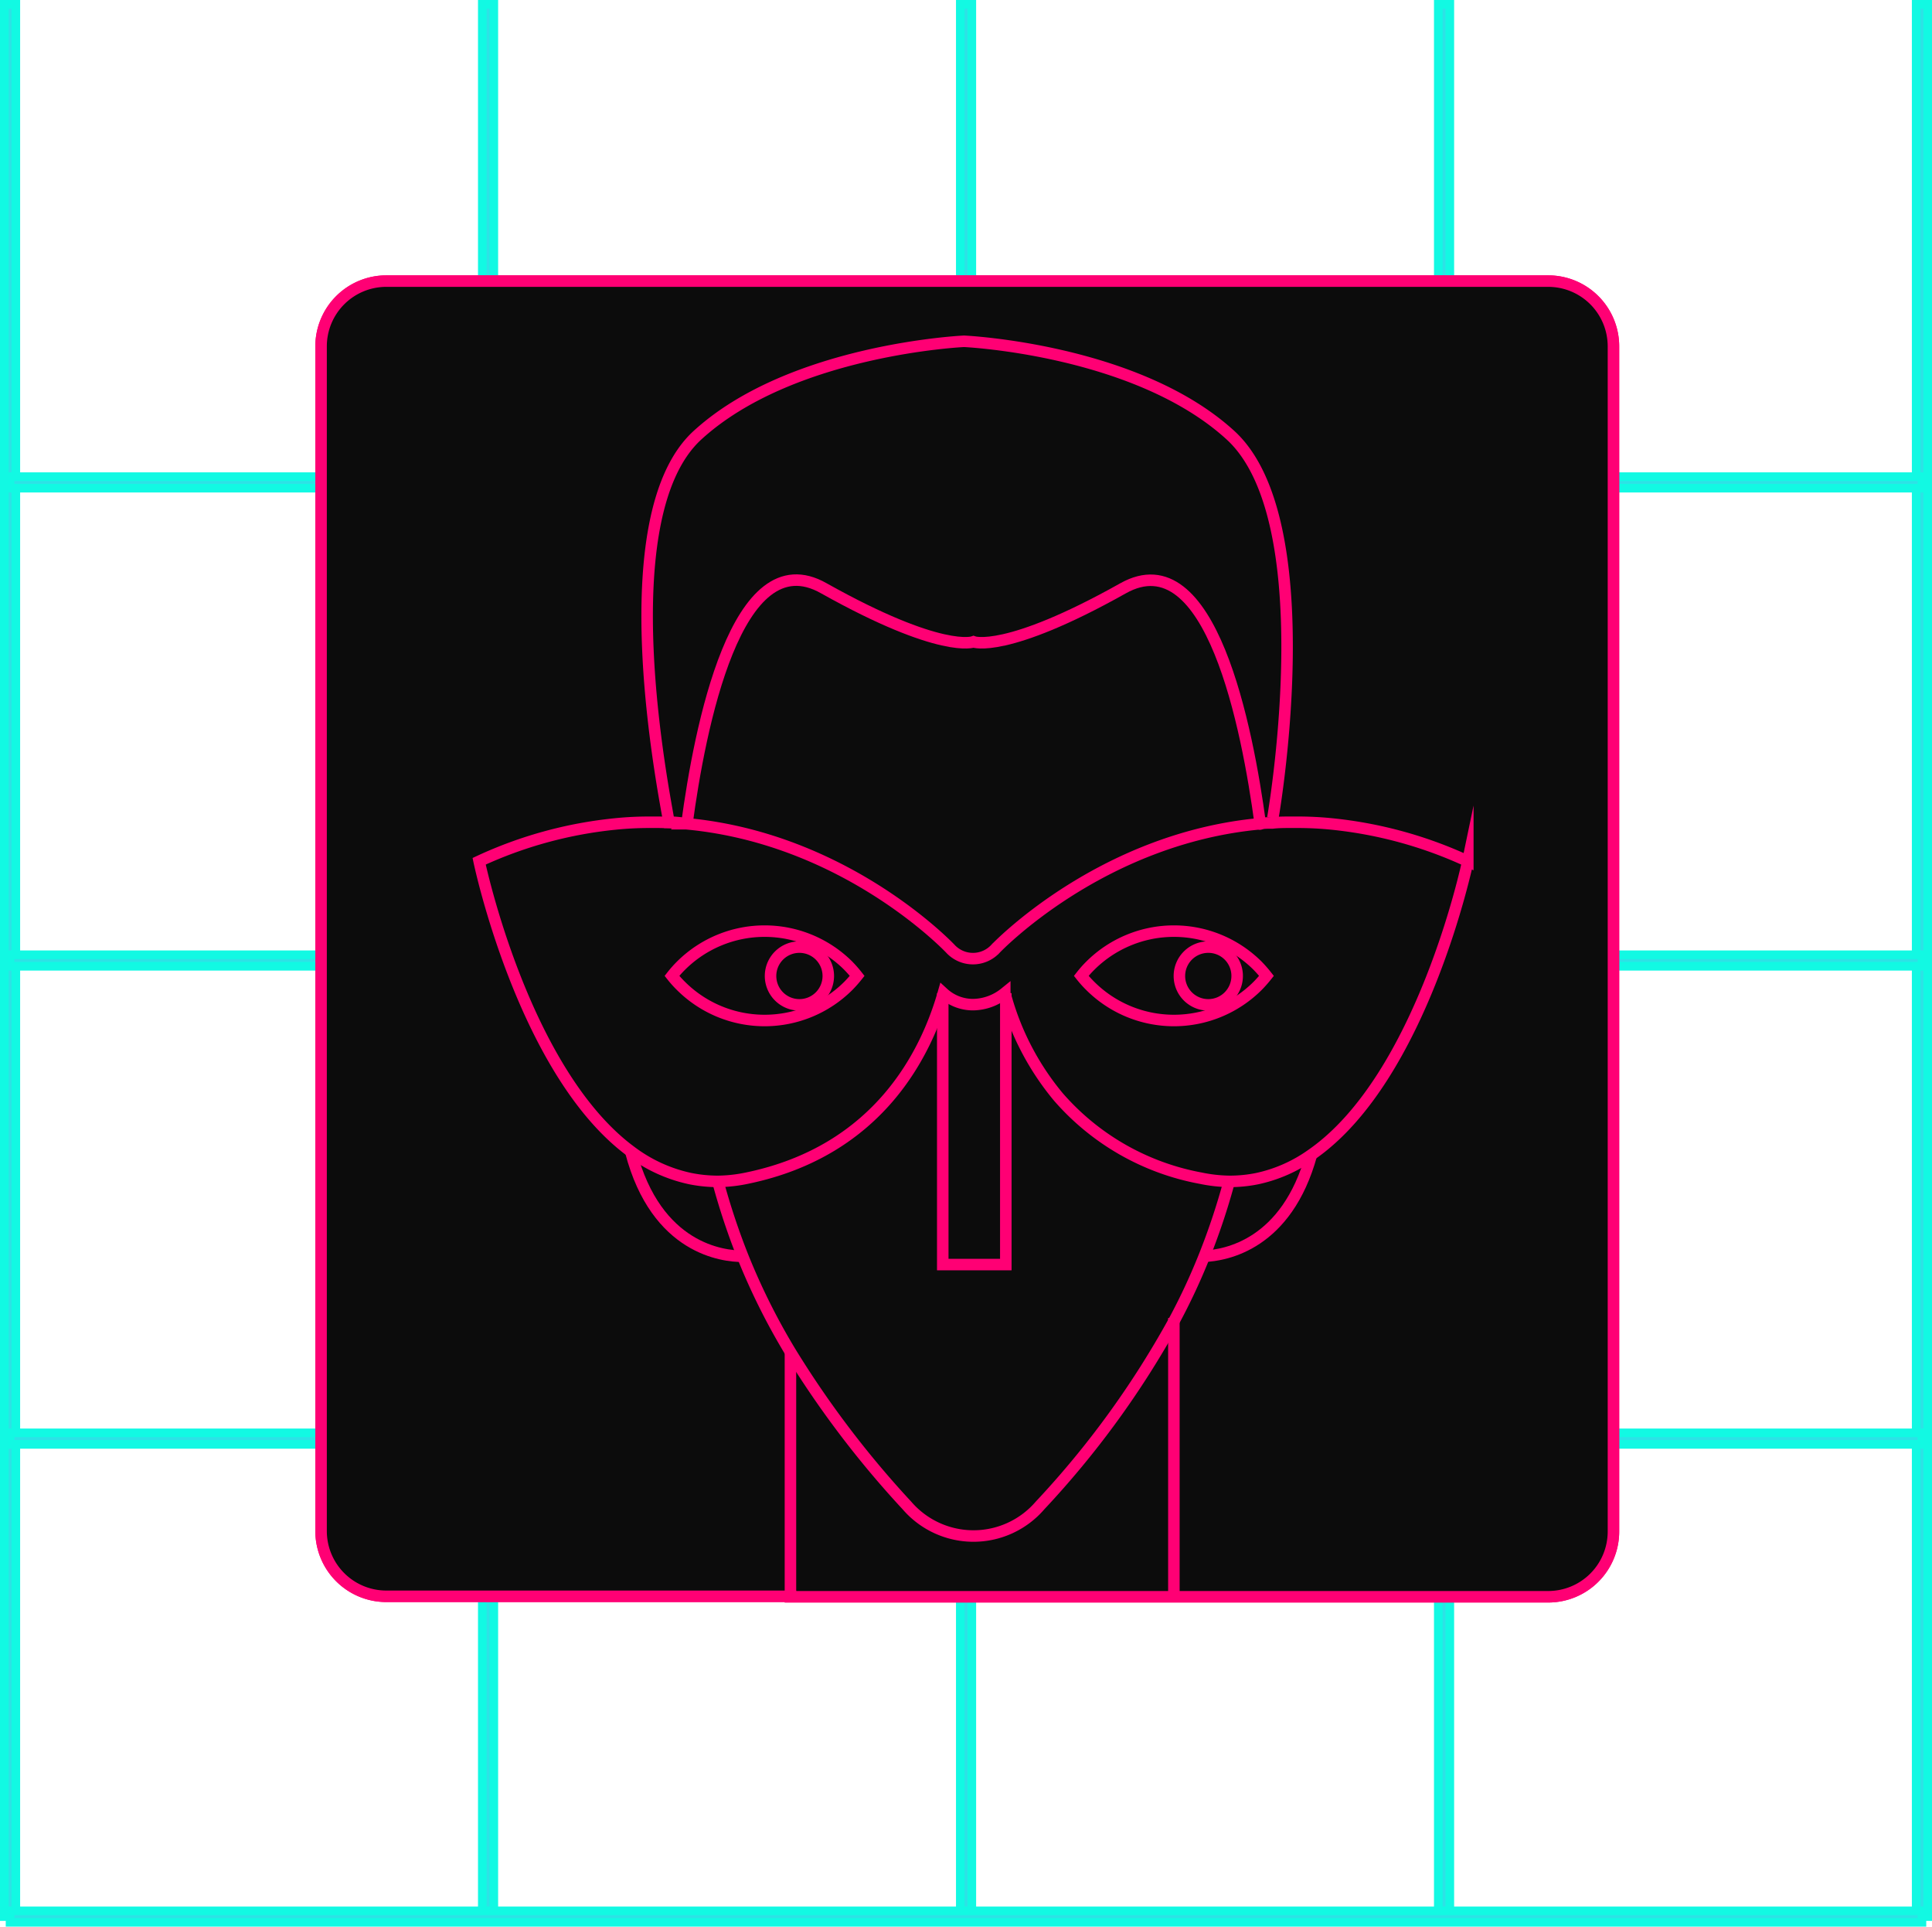 <svg xmlns="http://www.w3.org/2000/svg" viewBox="0 0 167.94 167.44"><defs><style>.cls-1{fill:#2de2e6;}.cls-2{fill:#12f9e3;}.cls-3{fill:#0c0c0c;}.cls-4{fill:none;stroke:#ff0074;stroke-miterlimit:10;}</style></defs><title>Fichier 10</title><g id="Calque_2" data-name="Calque 2"><g id="Pictogramme"><rect class="cls-1" x="0.38" y="0.38" width="1" height="166.19"/><rect class="cls-1" x="83.47" y="0.38" width="1" height="166.19"/><rect class="cls-1" x="125.02" y="0.38" width="1" height="166.19"/><rect class="cls-1" x="166.57" y="0.38" width="1" height="166.19"/><rect class="cls-1" x="41.92" y="0.38" width="1" height="166.19"/><rect class="cls-1" x="0.88" y="82.97" width="166.19" height="1"/><rect class="cls-1" x="0.88" y="124.52" width="166.19" height="1"/><rect class="cls-1" x="0.88" y="166.07" width="166.19" height="1"/><rect class="cls-1" x="0.88" y="41.42" width="166.19" height="1"/><rect class="cls-1" x="0.38" y="0.38" width="1" height="166.19"/><path class="cls-2" d="M1.75,166.94H0V0H1.75Zm-1-.75H1V.75H.75Z"/><rect class="cls-1" x="83.47" y="0.38" width="1" height="166.19"/><path class="cls-2" d="M84.85,166.94H83.1V0h1.75Zm-1-.75h.25V.75h-.25Z"/><rect class="cls-1" x="125.02" y="0.38" width="1" height="166.19"/><path class="cls-2" d="M126.4,166.94h-1.75V0h1.75Zm-1-.75h.25V.75h-.25Z"/><rect class="cls-1" x="166.57" y="0.38" width="1" height="166.19"/><path class="cls-2" d="M167.94,166.94h-1.75V0h1.75Zm-1-.75h.25V.75h-.25Z"/><rect class="cls-1" x="41.92" y="0.38" width="1" height="166.19"/><path class="cls-2" d="M43.3,166.94H41.55V0H43.3Zm-1-.75h.25V.75H42.3Z"/><rect class="cls-1" x="0.88" y="82.97" width="166.19" height="1"/><path class="cls-2" d="M167.44,84.35H.5V82.6H167.44ZM1.25,83.6H166.69v-.25H1.25Z"/><rect class="cls-1" x="0.88" y="124.52" width="166.19" height="1"/><path class="cls-2" d="M167.44,125.9H.5v-1.75H167.44ZM1.25,125.15H166.69v-.25H1.25Z"/><rect class="cls-1" x="0.88" y="166.07" width="166.19" height="1"/><path class="cls-2" d="M167.44,167.44H.5v-1.75H167.44ZM1.25,166.69H166.69v-.25H1.25Z"/><rect class="cls-1" x="0.88" y="41.42" width="166.19" height="1"/><path class="cls-2" d="M167.44,42.8H.5V41.05H167.44ZM1.25,42.05H166.69V41.8H1.25Z"/><path class="cls-3" d="M64.56,109.18a57.08,57.08,0,0,0,4.15,8.32v21.23H33.58a5.67,5.67,0,0,1-5.67-5.67V30.1a5.67,5.67,0,0,1,5.67-5.67h101a5.67,5.67,0,0,1,5.67,5.67v103a5.67,5.67,0,0,1-5.67,5.67H102v-23.9a54.24,54.24,0,0,0,2.64-5.65c1.95-.08,7.21-1,9.36-8.83,9.66-6.68,13.59-25.5,13.59-25.5a36.89,36.89,0,0,0-11.81-3.24,29.33,29.33,0,0,0-3.07-.15h-.49c-.55,0-1.08,0-1.6.06l0-.42c.32-1.93,4.19-26-3.66-33.26-8.18-7.5-23.18-8.18-23.18-8.18s-15,.68-23.19,8.18C52.84,45,57.75,69,58.15,71.46a6.33,6.33,0,0,1,1.41.13A23.66,23.66,0,0,0,57,71.46h-.53a28.82,28.82,0,0,0-3,.15,36.74,36.74,0,0,0-11.82,3.24s3.83,18.34,13.22,25.24C57.06,108.59,62.89,109.2,64.56,109.18Z"/><path class="cls-3" d="M110.64,71.1l0,.42h-.09c-.34,0-.68,0-1,.07v0c-1.11-8.23-4.28-24.77-11.93-20.47-10.21,5.73-13,4.65-13,4.65s-2.77,1.08-13-4.65C64,46.78,60.81,63.4,59.71,71.6h-.15a6.33,6.33,0,0,0-1.41-.13C57.75,69,52.84,45,60.61,37.84c8.18-7.5,23.19-8.18,23.19-8.18s15,.68,23.18,8.18C114.83,45.06,111,69.17,110.64,71.1Z"/><path class="cls-3" d="M109.54,71.56v0c-13.92,1.28-23,10.87-23,10.87a2.67,2.67,0,0,1-3.91,0s-9-9.58-22.95-10.87c1.1-8.2,4.27-24.82,11.92-20.51,10.22,5.73,13,4.65,13,4.65s2.78,1.08,13-4.65C105.26,46.79,108.43,63.33,109.54,71.56Z"/><path class="cls-3" d="M106.85,102.67a11.92,11.92,0,0,0,2.43-.24,12.75,12.75,0,0,0,4.76-2.08c-2.15,7.8-7.41,8.75-9.36,8.83A59.14,59.14,0,0,0,106.85,102.67Z"/><path class="cls-3" d="M109.54,71.6c0,.05,0,.09,0,0,.34,0,.68-.06,1-.07h.09c.52,0,1-.06,1.6-.06h.49a29.33,29.33,0,0,1,3.07.15,36.89,36.89,0,0,1,11.81,3.24S123.7,93.67,114,100.35a12.75,12.75,0,0,1-4.76,2.08,11.92,11.92,0,0,1-2.43.24,13,13,0,0,1-2.5-.28A21.58,21.58,0,0,1,92,95.33a23.42,23.42,0,0,1-4.56-8.54c-.05-.17-.09-.33-.14-.48a4.49,4.49,0,0,1-2.74,1,3.81,3.81,0,0,1-2.6-1c-1.4,5.06-5.45,13.64-17.06,16.08a12.84,12.84,0,0,1-2.49.28,12.16,12.16,0,0,1-2.44-.24,13.08,13.08,0,0,1-5.13-2.34c-9.39-6.9-13.22-25.24-13.22-25.24a36.74,36.74,0,0,1,11.82-3.24,28.82,28.82,0,0,1,3-.15H57a23.66,23.66,0,0,1,2.55.13h.15c13.91,1.29,22.95,10.87,22.95,10.87a2.67,2.67,0,0,0,3.91,0S95.62,72.88,109.54,71.6Zm.55,13.21a11,11,0,0,0-.78-.89,10.3,10.3,0,0,0-14.53,0,9.48,9.48,0,0,0-.79.89,9.37,9.37,0,0,0,.79.88,10.3,10.3,0,0,0,14.53,0A10.89,10.89,0,0,0,110.09,84.81Zm-35.58,0a11,11,0,0,0-.78-.89,10.3,10.3,0,0,0-14.53,0,9.48,9.48,0,0,0-.79.89,9.37,9.37,0,0,0,.79.88,10.3,10.3,0,0,0,14.53,0A10.89,10.89,0,0,0,74.51,84.81Z"/><path class="cls-3" d="M107.54,84.81a2.51,2.51,0,1,1-2.5-2.5A2.5,2.5,0,0,1,107.54,84.81Z"/><path class="cls-3" d="M105,87.3a2.5,2.5,0,1,0-2.51-2.49A2.5,2.5,0,0,0,105,87.3Zm-3-6.38a10.24,10.24,0,0,1,7.27,3,11,11,0,0,1,.78.89,10.89,10.89,0,0,1-.78.88,10.3,10.3,0,0,1-14.53,0,9.37,9.37,0,0,1-.79-.88,9.48,9.48,0,0,1,.79-.89A10.23,10.23,0,0,1,102,80.92Z"/><path class="cls-3" d="M82,109.9V86.31a3.81,3.81,0,0,0,2.6,1,4.49,4.49,0,0,0,2.74-1c0,.15.09.31.14.48V109.9Z"/><path class="cls-3" d="M68.71,117.5a57.08,57.08,0,0,1-4.15-8.32,60.53,60.53,0,0,1-2.16-6.51,12.84,12.84,0,0,0,2.49-.28C76.5,100,80.55,91.37,82,86.31V109.9h5.48V86.79A23.42,23.42,0,0,0,92,95.33a21.58,21.58,0,0,0,12.36,7.06,13,13,0,0,0,2.5.28,59.14,59.14,0,0,1-2.17,6.51,54.24,54.24,0,0,1-2.64,5.65,79.22,79.22,0,0,1-11.63,16,7.63,7.63,0,0,1-11.58,0A84.77,84.77,0,0,1,68.71,117.5Z"/><path class="cls-3" d="M102,114.83v23.9H68.71V117.5a84.77,84.77,0,0,0,10.12,13.33,7.63,7.63,0,0,0,11.58,0A79.22,79.22,0,0,0,102,114.83Z"/><path class="cls-3" d="M72,84.81a2.51,2.51,0,1,1-2.5-2.5A2.51,2.51,0,0,1,72,84.81Z"/><path class="cls-3" d="M73.73,85.69a10.3,10.3,0,0,1-14.53,0,9.37,9.37,0,0,1-.79-.88,9.48,9.48,0,0,1,.79-.89,10.3,10.3,0,0,1,14.53,0,11,11,0,0,1,.78.89A10.89,10.89,0,0,1,73.73,85.69Zm-4.27-3.38a2.5,2.5,0,1,0,2.5,2.5A2.5,2.5,0,0,0,69.46,82.31Z"/><path class="cls-3" d="M62.4,102.67a60.53,60.53,0,0,0,2.16,6.51c-1.67,0-7.5-.59-9.73-9.09A13.08,13.08,0,0,0,60,102.43,12.16,12.16,0,0,0,62.4,102.67Z"/><path class="cls-4" d="M68.71,138.73H33.58a5.67,5.67,0,0,1-5.67-5.67V30.1a5.67,5.67,0,0,1,5.67-5.67h101a5.67,5.67,0,0,1,5.67,5.67v103a5.67,5.67,0,0,1-5.67,5.67H68.71Z"/><path class="cls-4" d="M59.56,71.59a6.33,6.33,0,0,0-1.41-.13C57.75,69,52.84,45,60.61,37.84c8.18-7.5,23.19-8.18,23.19-8.18s15,.68,23.18,8.18c7.85,7.22,4,31.33,3.66,33.26"/><path class="cls-4" d="M109.54,71.56v0c0,.05,0,.09,0,0"/><path class="cls-4" d="M109.55,71.6v0c-1.11-8.23-4.28-24.77-11.93-20.47-10.21,5.73-13,4.65-13,4.65s-2.77,1.08-13-4.65C64,46.78,60.81,63.4,59.71,71.6"/><path class="cls-4" d="M114,100.35c-2.15,7.8-7.41,8.75-9.36,8.83"/><path class="cls-4" d="M64.56,109.18c-1.67,0-7.5-.59-9.73-9.09"/><path class="cls-4" d="M106.85,102.67a59.14,59.14,0,0,1-2.17,6.51,54.24,54.24,0,0,1-2.64,5.65,79.22,79.22,0,0,1-11.63,16,7.63,7.63,0,0,1-11.58,0A84.77,84.77,0,0,1,68.71,117.5a57.08,57.08,0,0,1-4.15-8.32,60.53,60.53,0,0,1-2.16-6.51"/><path class="cls-4" d="M114,100.35c9.66-6.68,13.59-25.5,13.59-25.5a36.89,36.89,0,0,0-11.81-3.24,29.33,29.33,0,0,0-3.07-.15h-.49c-.55,0-1.08,0-1.6.06h-.09c-.34,0-.68,0-1,.07h0c-13.92,1.28-23,10.87-23,10.87a2.67,2.67,0,0,1-3.91,0s-9-9.58-22.95-10.87h-.15A23.66,23.66,0,0,0,57,71.46h-.53a28.82,28.82,0,0,0-3,.15,36.74,36.74,0,0,0-11.82,3.24s3.83,18.34,13.22,25.24A13.08,13.08,0,0,0,60,102.43a12.16,12.16,0,0,0,2.44.24,12.84,12.84,0,0,0,2.49-.28C76.5,100,80.55,91.37,82,86.31a3.81,3.81,0,0,0,2.6,1,4.49,4.49,0,0,0,2.74-1c0,.15.09.31.14.48A23.42,23.42,0,0,0,92,95.33a21.58,21.58,0,0,0,12.36,7.06,13,13,0,0,0,2.5.28,11.92,11.92,0,0,0,2.43-.24A12.75,12.75,0,0,0,114,100.35Z"/><line class="cls-4" x1="68.71" y1="117.5" x2="68.71" y2="138.73"/><polyline class="cls-4" points="102.04 138.73 102.04 114.83 102.04 114.54"/><path class="cls-4" d="M74.51,84.81a10.89,10.89,0,0,1-.78.88,10.3,10.3,0,0,1-14.53,0,9.37,9.37,0,0,1-.79-.88,9.48,9.48,0,0,1,.79-.89,10.3,10.3,0,0,1,14.53,0A11,11,0,0,1,74.51,84.81Z"/><path class="cls-4" d="M72,84.81a2.51,2.51,0,1,1-2.5-2.5A2.51,2.51,0,0,1,72,84.81Z"/><path class="cls-4" d="M110.09,84.81a10.89,10.89,0,0,1-.78.88,10.3,10.3,0,0,1-14.53,0,9.37,9.37,0,0,1-.79-.88,9.48,9.48,0,0,1,.79-.89,10.3,10.3,0,0,1,14.53,0A11,11,0,0,1,110.09,84.81Z"/><path class="cls-4" d="M107.54,84.81a2.51,2.51,0,1,1-2.5-2.5A2.5,2.5,0,0,1,107.54,84.81Z"/><polyline class="cls-4" points="81.95 86.31 81.95 109.9 87.43 109.9 87.43 86.79 87.43 86.31"/><path class="cls-3" d="M64.56,109.18a57.08,57.08,0,0,0,4.15,8.32v21.23H33.58a5.67,5.67,0,0,1-5.67-5.67V30.1a5.67,5.67,0,0,1,5.67-5.67h101a5.67,5.67,0,0,1,5.67,5.67v103a5.67,5.67,0,0,1-5.67,5.67H102v-23.9a54.24,54.24,0,0,0,2.64-5.65c1.95-.08,7.21-1,9.36-8.83,9.66-6.68,13.59-25.5,13.59-25.5a36.89,36.89,0,0,0-11.81-3.24,29.33,29.33,0,0,0-3.07-.15h-.49c-.55,0-1.08,0-1.6.06l0-.42c.32-1.93,4.19-26-3.66-33.26-8.18-7.5-23.18-8.18-23.18-8.18s-15,.68-23.19,8.18C52.84,45,57.75,69,58.15,71.46a6.33,6.33,0,0,1,1.41.13A23.66,23.66,0,0,0,57,71.46h-.53a28.82,28.82,0,0,0-3,.15,36.74,36.74,0,0,0-11.82,3.24s3.83,18.34,13.22,25.24C57.06,108.59,62.89,109.2,64.56,109.18Z"/><path class="cls-3" d="M110.64,71.1l0,.42h-.09c-.34,0-.68,0-1,.07v0c-1.11-8.23-4.28-24.77-11.93-20.47-10.21,5.73-13,4.65-13,4.65s-2.77,1.08-13-4.65C64,46.78,60.81,63.4,59.71,71.6h-.15a6.33,6.33,0,0,0-1.41-.13C57.75,69,52.84,45,60.61,37.84c8.18-7.5,23.19-8.18,23.19-8.18s15,.68,23.18,8.18C114.83,45.06,111,69.17,110.64,71.1Z"/><path class="cls-3" d="M109.54,71.56v0c-13.92,1.28-23,10.87-23,10.87a2.67,2.67,0,0,1-3.91,0s-9-9.58-22.95-10.87c1.1-8.2,4.27-24.82,11.92-20.51,10.22,5.73,13,4.65,13,4.65s2.78,1.08,13-4.65C105.26,46.79,108.43,63.33,109.54,71.56Z"/><path class="cls-3" d="M106.85,102.67a11.92,11.92,0,0,0,2.43-.24,12.75,12.75,0,0,0,4.76-2.08c-2.15,7.8-7.41,8.75-9.36,8.83A59.14,59.14,0,0,0,106.85,102.67Z"/><path class="cls-3" d="M109.54,71.6c0,.05,0,.09,0,0,.34,0,.68-.06,1-.07h.09c.52,0,1-.06,1.6-.06h.49a29.33,29.33,0,0,1,3.07.15,36.89,36.89,0,0,1,11.81,3.24S123.7,93.67,114,100.35a12.75,12.75,0,0,1-4.76,2.08,11.92,11.92,0,0,1-2.43.24,13,13,0,0,1-2.5-.28A21.58,21.58,0,0,1,92,95.33a23.42,23.42,0,0,1-4.56-8.54c-.05-.17-.09-.33-.14-.48a4.49,4.49,0,0,1-2.74,1,3.81,3.81,0,0,1-2.6-1c-1.4,5.06-5.45,13.64-17.06,16.08a12.84,12.84,0,0,1-2.49.28,12.16,12.16,0,0,1-2.44-.24,13.08,13.08,0,0,1-5.13-2.34c-9.39-6.9-13.22-25.24-13.22-25.24a36.74,36.74,0,0,1,11.82-3.24,28.82,28.82,0,0,1,3-.15H57a23.66,23.66,0,0,1,2.55.13h.15c13.91,1.29,22.95,10.87,22.95,10.87a2.67,2.67,0,0,0,3.91,0S95.62,72.88,109.54,71.6Zm.55,13.21a11,11,0,0,0-.78-.89,10.3,10.3,0,0,0-14.53,0,9.48,9.48,0,0,0-.79.89,9.37,9.37,0,0,0,.79.88,10.3,10.3,0,0,0,14.53,0A10.89,10.89,0,0,0,110.09,84.81Zm-35.58,0a11,11,0,0,0-.78-.89,10.3,10.3,0,0,0-14.53,0,9.48,9.48,0,0,0-.79.89,9.37,9.37,0,0,0,.79.88,10.3,10.3,0,0,0,14.53,0A10.89,10.89,0,0,0,74.51,84.81Z"/><path class="cls-3" d="M107.54,84.81a2.51,2.51,0,1,1-2.5-2.5A2.5,2.5,0,0,1,107.54,84.81Z"/><path class="cls-3" d="M105,87.3a2.5,2.5,0,1,0-2.51-2.49A2.5,2.5,0,0,0,105,87.3Zm-3-6.38a10.24,10.24,0,0,1,7.27,3,11,11,0,0,1,.78.89,10.89,10.89,0,0,1-.78.88,10.3,10.3,0,0,1-14.53,0,9.37,9.37,0,0,1-.79-.88,9.48,9.48,0,0,1,.79-.89A10.23,10.23,0,0,1,102,80.92Z"/><path class="cls-3" d="M82,109.9V86.31a3.81,3.81,0,0,0,2.6,1,4.49,4.49,0,0,0,2.74-1c0,.15.09.31.14.48V109.9Z"/><path class="cls-3" d="M68.71,117.5a57.08,57.08,0,0,1-4.15-8.32,60.53,60.53,0,0,1-2.16-6.51,12.84,12.84,0,0,0,2.49-.28C76.5,100,80.55,91.37,82,86.31V109.9h5.48V86.79A23.42,23.42,0,0,0,92,95.33a21.58,21.58,0,0,0,12.36,7.06,13,13,0,0,0,2.5.28,59.14,59.14,0,0,1-2.17,6.51,54.24,54.24,0,0,1-2.64,5.65,79.22,79.22,0,0,1-11.63,16,7.63,7.63,0,0,1-11.58,0A84.77,84.77,0,0,1,68.71,117.5Z"/><path class="cls-3" d="M102,114.83v23.9H68.71V117.5a84.77,84.77,0,0,0,10.12,13.33,7.63,7.63,0,0,0,11.58,0A79.22,79.22,0,0,0,102,114.83Z"/><path class="cls-3" d="M72,84.81a2.51,2.51,0,1,1-2.5-2.5A2.51,2.51,0,0,1,72,84.81Z"/><path class="cls-3" d="M73.73,85.69a10.3,10.3,0,0,1-14.53,0,9.37,9.37,0,0,1-.79-.88,9.48,9.48,0,0,1,.79-.89,10.3,10.3,0,0,1,14.53,0,11,11,0,0,1,.78.89A10.89,10.89,0,0,1,73.73,85.69Zm-4.27-3.38a2.5,2.5,0,1,0,2.5,2.5A2.5,2.5,0,0,0,69.46,82.31Z"/><path class="cls-3" d="M62.4,102.67a60.53,60.53,0,0,0,2.16,6.51c-1.67,0-7.5-.59-9.73-9.09A13.08,13.08,0,0,0,60,102.43,12.16,12.16,0,0,0,62.4,102.67Z"/><path class="cls-4" d="M68.71,138.73H33.58a5.67,5.67,0,0,1-5.67-5.67V30.1a5.67,5.67,0,0,1,5.67-5.67h101a5.67,5.67,0,0,1,5.67,5.67v103a5.67,5.67,0,0,1-5.67,5.67H68.71Z"/><path class="cls-4" d="M59.56,71.59a6.33,6.33,0,0,0-1.41-.13C57.75,69,52.84,45,60.61,37.84c8.18-7.5,23.19-8.18,23.19-8.18s15,.68,23.18,8.18c7.85,7.22,4,31.33,3.66,33.26"/><path class="cls-4" d="M109.54,71.56v0c0,.05,0,.09,0,0"/><path class="cls-4" d="M109.55,71.6v0c-1.11-8.23-4.28-24.77-11.93-20.47-10.21,5.73-13,4.65-13,4.65s-2.77,1.08-13-4.65C64,46.78,60.81,63.4,59.71,71.6"/><path class="cls-4" d="M114,100.35c-2.15,7.8-7.41,8.75-9.36,8.83"/><path class="cls-4" d="M64.56,109.18c-1.67,0-7.5-.59-9.73-9.09"/><path class="cls-4" d="M106.85,102.67a59.14,59.14,0,0,1-2.17,6.51,54.24,54.24,0,0,1-2.64,5.65,79.22,79.22,0,0,1-11.63,16,7.63,7.63,0,0,1-11.58,0A84.77,84.77,0,0,1,68.71,117.5a57.08,57.08,0,0,1-4.15-8.32,60.53,60.53,0,0,1-2.16-6.51"/><path class="cls-4" d="M114,100.35c9.66-6.68,13.59-25.5,13.59-25.5a36.89,36.89,0,0,0-11.81-3.24,29.33,29.33,0,0,0-3.07-.15h-.49c-.55,0-1.08,0-1.6.06h-.09c-.34,0-.68,0-1,.07h0c-13.92,1.28-23,10.87-23,10.87a2.67,2.67,0,0,1-3.91,0s-9-9.58-22.95-10.87h-.15A23.66,23.66,0,0,0,57,71.46h-.53a28.82,28.82,0,0,0-3,.15,36.74,36.74,0,0,0-11.82,3.24s3.83,18.34,13.22,25.24A13.08,13.08,0,0,0,60,102.43a12.16,12.16,0,0,0,2.44.24,12.84,12.84,0,0,0,2.49-.28C76.5,100,80.55,91.37,82,86.31a3.81,3.81,0,0,0,2.6,1,4.49,4.49,0,0,0,2.74-1c0,.15.09.31.14.48A23.42,23.42,0,0,0,92,95.33a21.58,21.58,0,0,0,12.36,7.06,13,13,0,0,0,2.5.28,11.92,11.92,0,0,0,2.43-.24A12.75,12.75,0,0,0,114,100.35Z"/><line class="cls-4" x1="68.71" y1="117.5" x2="68.71" y2="138.73"/><polyline class="cls-4" points="102.04 138.73 102.04 114.83 102.04 114.54"/><path class="cls-4" d="M74.51,84.81a10.89,10.89,0,0,1-.78.88,10.3,10.3,0,0,1-14.53,0,9.37,9.37,0,0,1-.79-.88,9.48,9.48,0,0,1,.79-.89,10.3,10.3,0,0,1,14.53,0A11,11,0,0,1,74.51,84.81Z"/><path class="cls-4" d="M72,84.81a2.51,2.51,0,1,1-2.5-2.5A2.51,2.51,0,0,1,72,84.81Z"/><path class="cls-4" d="M110.09,84.81a10.89,10.89,0,0,1-.78.88,10.3,10.3,0,0,1-14.53,0,9.37,9.37,0,0,1-.79-.88,9.48,9.48,0,0,1,.79-.89,10.3,10.3,0,0,1,14.53,0A11,11,0,0,1,110.09,84.81Z"/><path class="cls-4" d="M107.54,84.81a2.51,2.51,0,1,1-2.5-2.5A2.5,2.5,0,0,1,107.54,84.81Z"/><polyline class="cls-4" points="81.95 86.31 81.95 109.9 87.43 109.9 87.43 86.79 87.43 86.31"/></g></g></svg>